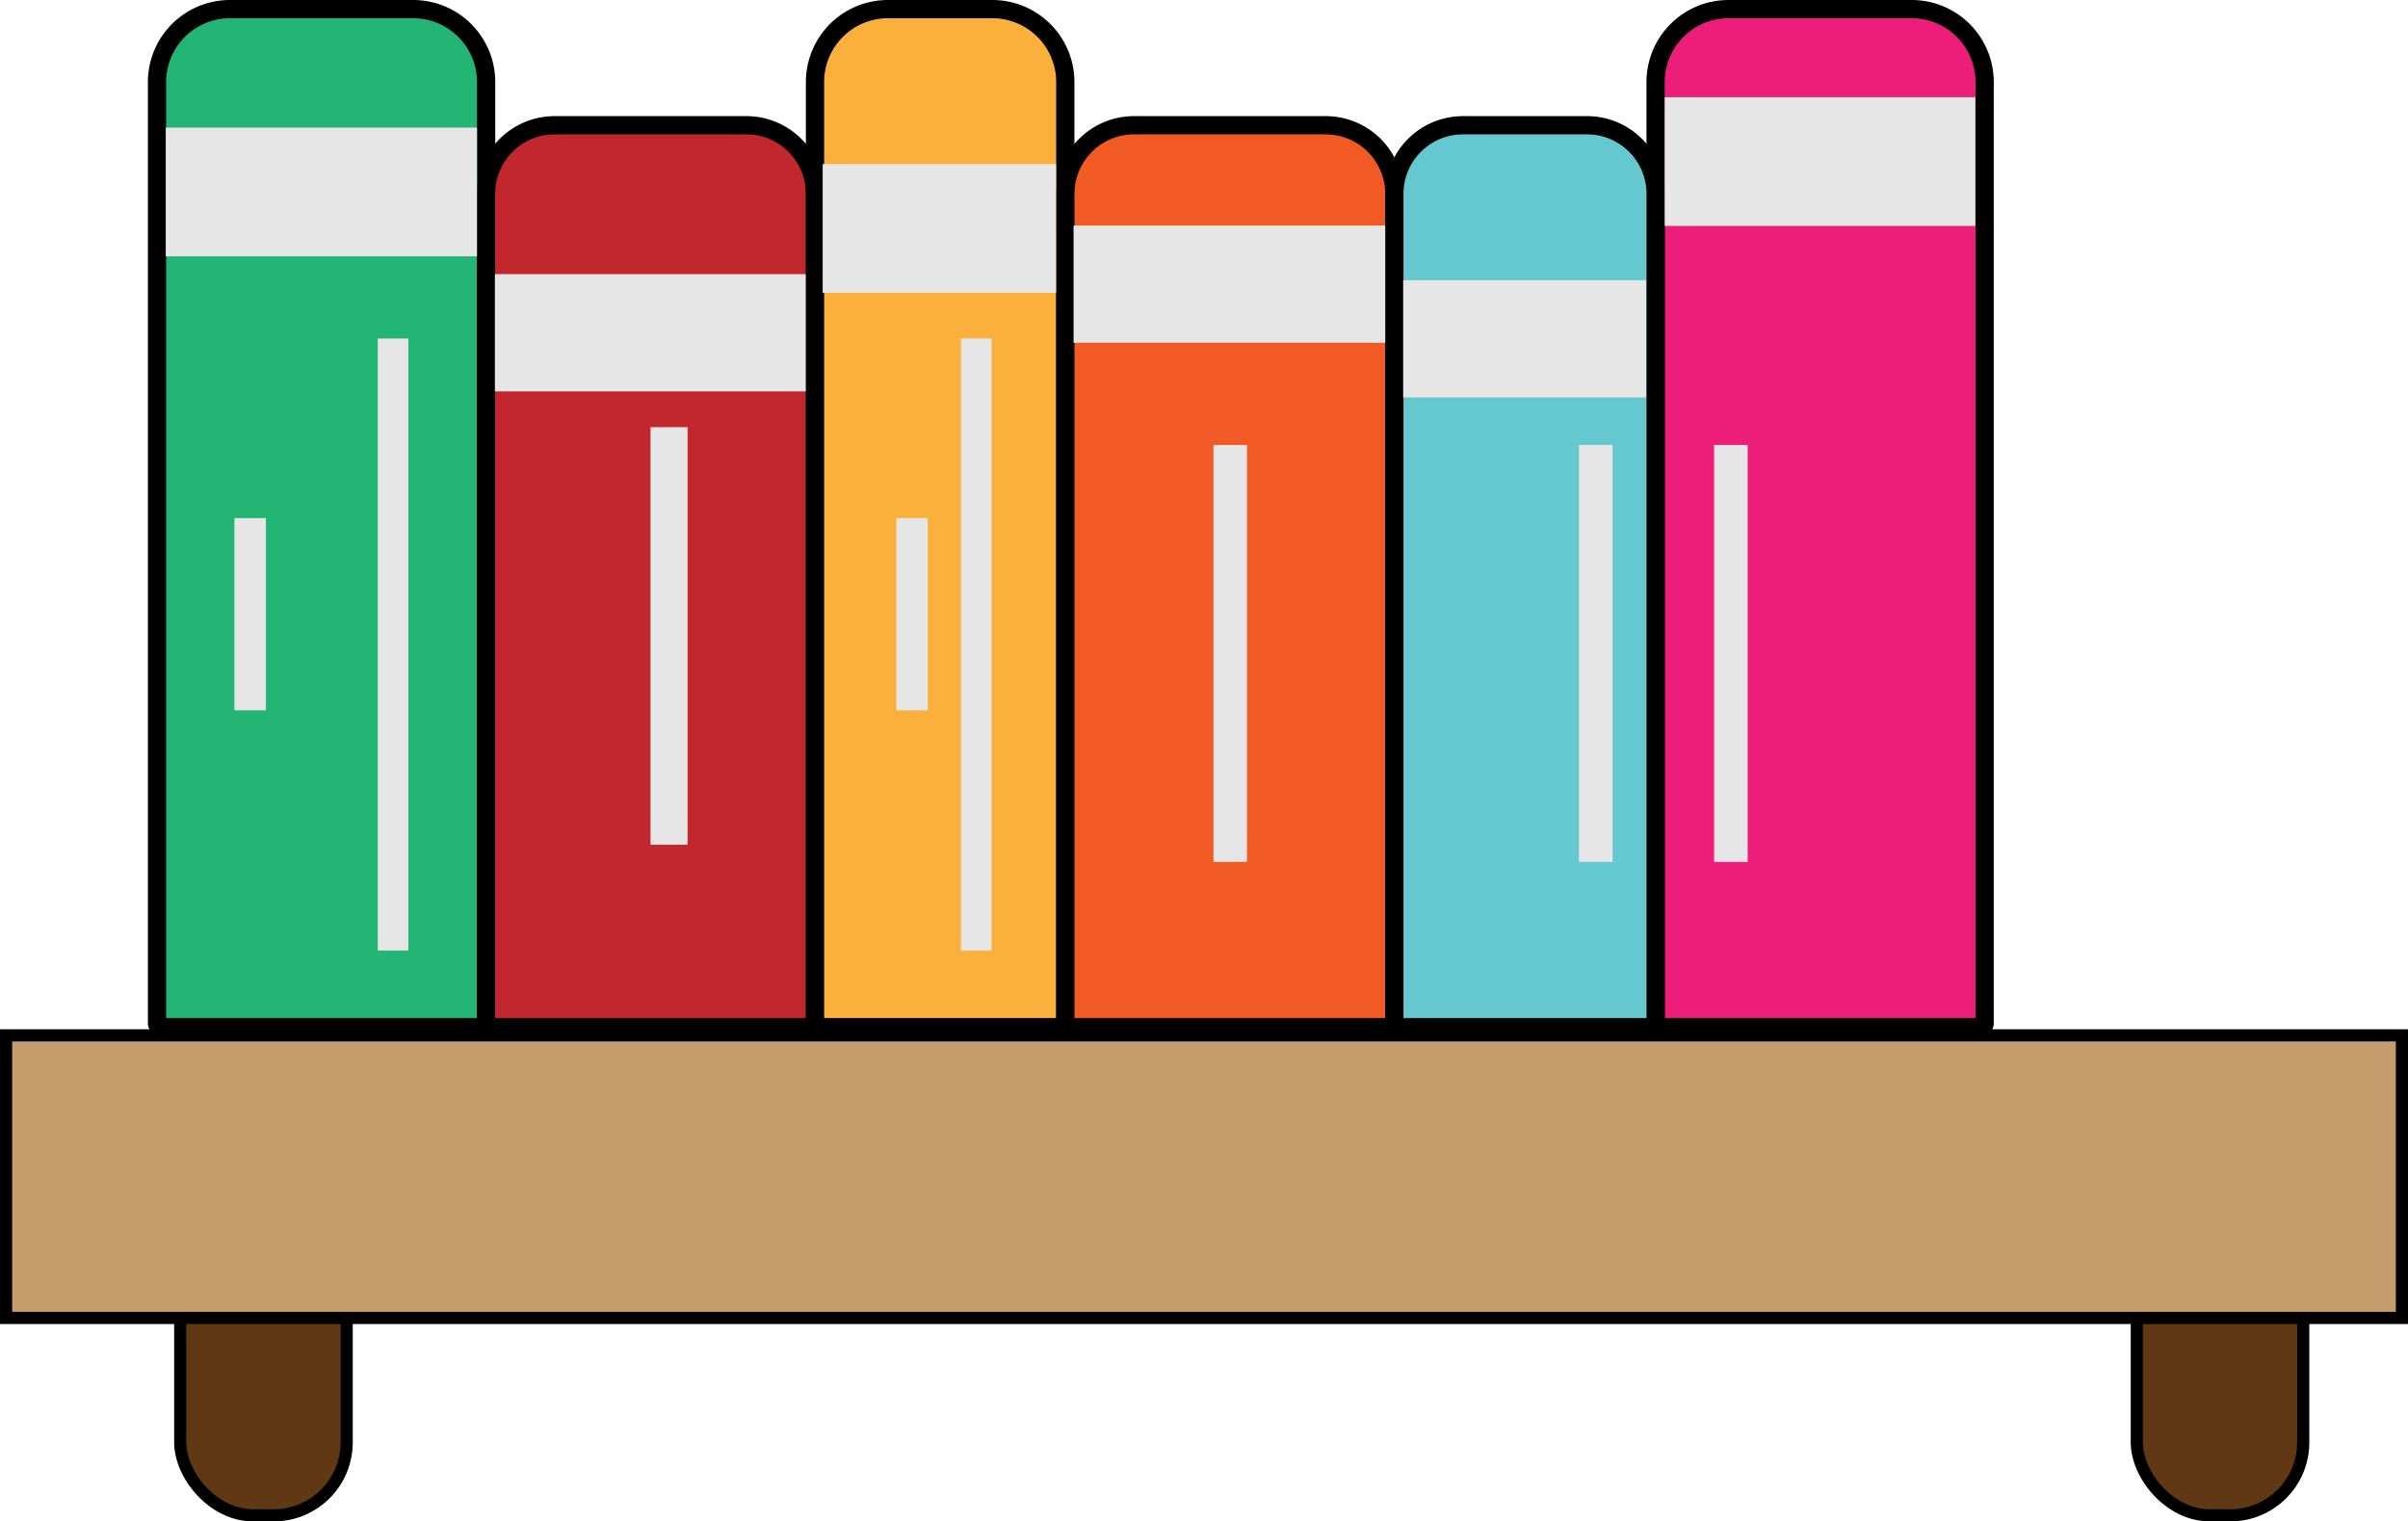 <svg id="Layer_1" data-name="Layer 1" xmlns="http://www.w3.org/2000/svg" viewBox="0 0 396.27 250.35">
  <title>books</title>
  <rect x="351.64" y="201.58" width="27.39" height="47.77" rx="12" style="fill: #603813;stroke: #000;stroke-miterlimit: 10;stroke-width: 2px"/>
  <rect x="29.66" y="201.58" width="27.39" height="47.77" rx="12" style="fill: #603813;stroke: #000;stroke-miterlimit: 10;stroke-width: 2px"/>
  <rect x="1" y="170.37" width="394.27" height="46.5" style="fill: #c69c6d;stroke: #000;stroke-miterlimit: 10;stroke-width: 2px"/>
  <path d="M37.84,1.5H68a12,12,0,0,1,12,12V168.38a.64.64,0,0,1-.64.64H26.48a.64.64,0,0,1-.64-.64V13.5A12,12,0,0,1,37.84,1.5Z" style="fill: #22b573;stroke: #000;stroke-miterlimit: 10;stroke-width: 3px"/>
  <path d="M91.28,20.61h31.55A11.29,11.29,0,0,1,134.12,31.9V168.42a.6.6,0,0,1-.6.6H80.58a.6.6,0,0,1-.6-.6V31.9A11.29,11.29,0,0,1,91.28,20.61Z" style="fill: #c1272d;stroke: #000;stroke-miterlimit: 10;stroke-width: 3px"/>
  <path d="M146.12,1.5h17.19a12,12,0,0,1,12,12V168.38a.64.64,0,0,1-.64.64H134.76a.64.64,0,0,1-.64-.64V13.5a12,12,0,0,1,12-12Z" style="fill: #fbb03b;stroke: #000;stroke-miterlimit: 10;stroke-width: 3px"/>
  <path d="M284.46,1.5H314.6a12,12,0,0,1,12,12V168.38a.64.64,0,0,1-.64.64H273.09a.64.64,0,0,1-.64-.64V13.5a12,12,0,0,1,12-12Z" style="fill: #ed1e79;stroke: #000;stroke-miterlimit: 10;stroke-width: 3px"/>
  <path d="M186.61,20.61h31.55A11.29,11.29,0,0,1,229.46,31.9V168.42a.6.6,0,0,1-.6.6H175.92a.6.6,0,0,1-.6-.6V31.9A11.29,11.29,0,0,1,186.61,20.61Z" style="fill: #f15a24;stroke: #000;stroke-miterlimit: 10;stroke-width: 3px"/>
  <path d="M240.75,20.61h20.41A11.29,11.29,0,0,1,272.46,31.9V168.42a.6.6,0,0,1-.6.6h-41.8a.6.6,0,0,1-.6-.6V31.9A11.29,11.29,0,0,1,240.75,20.61Z" style="fill: #65c8d0;stroke: #000;stroke-miterlimit: 10;stroke-width: 3px"/>
  <rect x="27.28" y="21" width="51.22" height="21.18" style="fill: #e6e6e6"/>
  <rect x="158.15" y="55.7" width="5.03" height="100.71" style="fill: #e6e6e6"/>
  <rect x="81.44" y="45.11" width="51.15" height="19.29" style="fill: #e6e6e6"/>
  <rect x="107.05" y="70.29" width="6.1" height="68.71" style="fill: #e6e6e6"/>
  <rect x="135.38" y="27" width="38.41" height="21.18" style="fill: #e6e6e6"/>
  <rect x="147.5" y="85.26" width="5.18" height="31.62" style="fill: #e6e6e6"/>
  <rect x="62.17" y="55.7" width="5.03" height="100.71" style="fill: #e6e6e6"/>
  <rect x="38.58" y="85.26" width="5.18" height="31.62" style="fill: #e6e6e6"/>
  <rect x="176.67" y="37.11" width="51.29" height="19.29" style="fill: #e6e6e6"/>
  <rect x="230.91" y="46.11" width="39.99" height="19.29" style="fill: #e6e6e6"/>
  <rect x="273.95" y="16" width="51.12" height="21.18" style="fill: #e6e6e6"/>
  <rect x="199.69" y="73.22" width="5.52" height="68.61" style="fill: #e6e6e6"/>
  <rect x="259.85" y="73.22" width="5.52" height="68.61" style="fill: #e6e6e6"/>
  <rect x="282.08" y="73.22" width="5.52" height="68.61" style="fill: #e6e6e6"/>
</svg>
